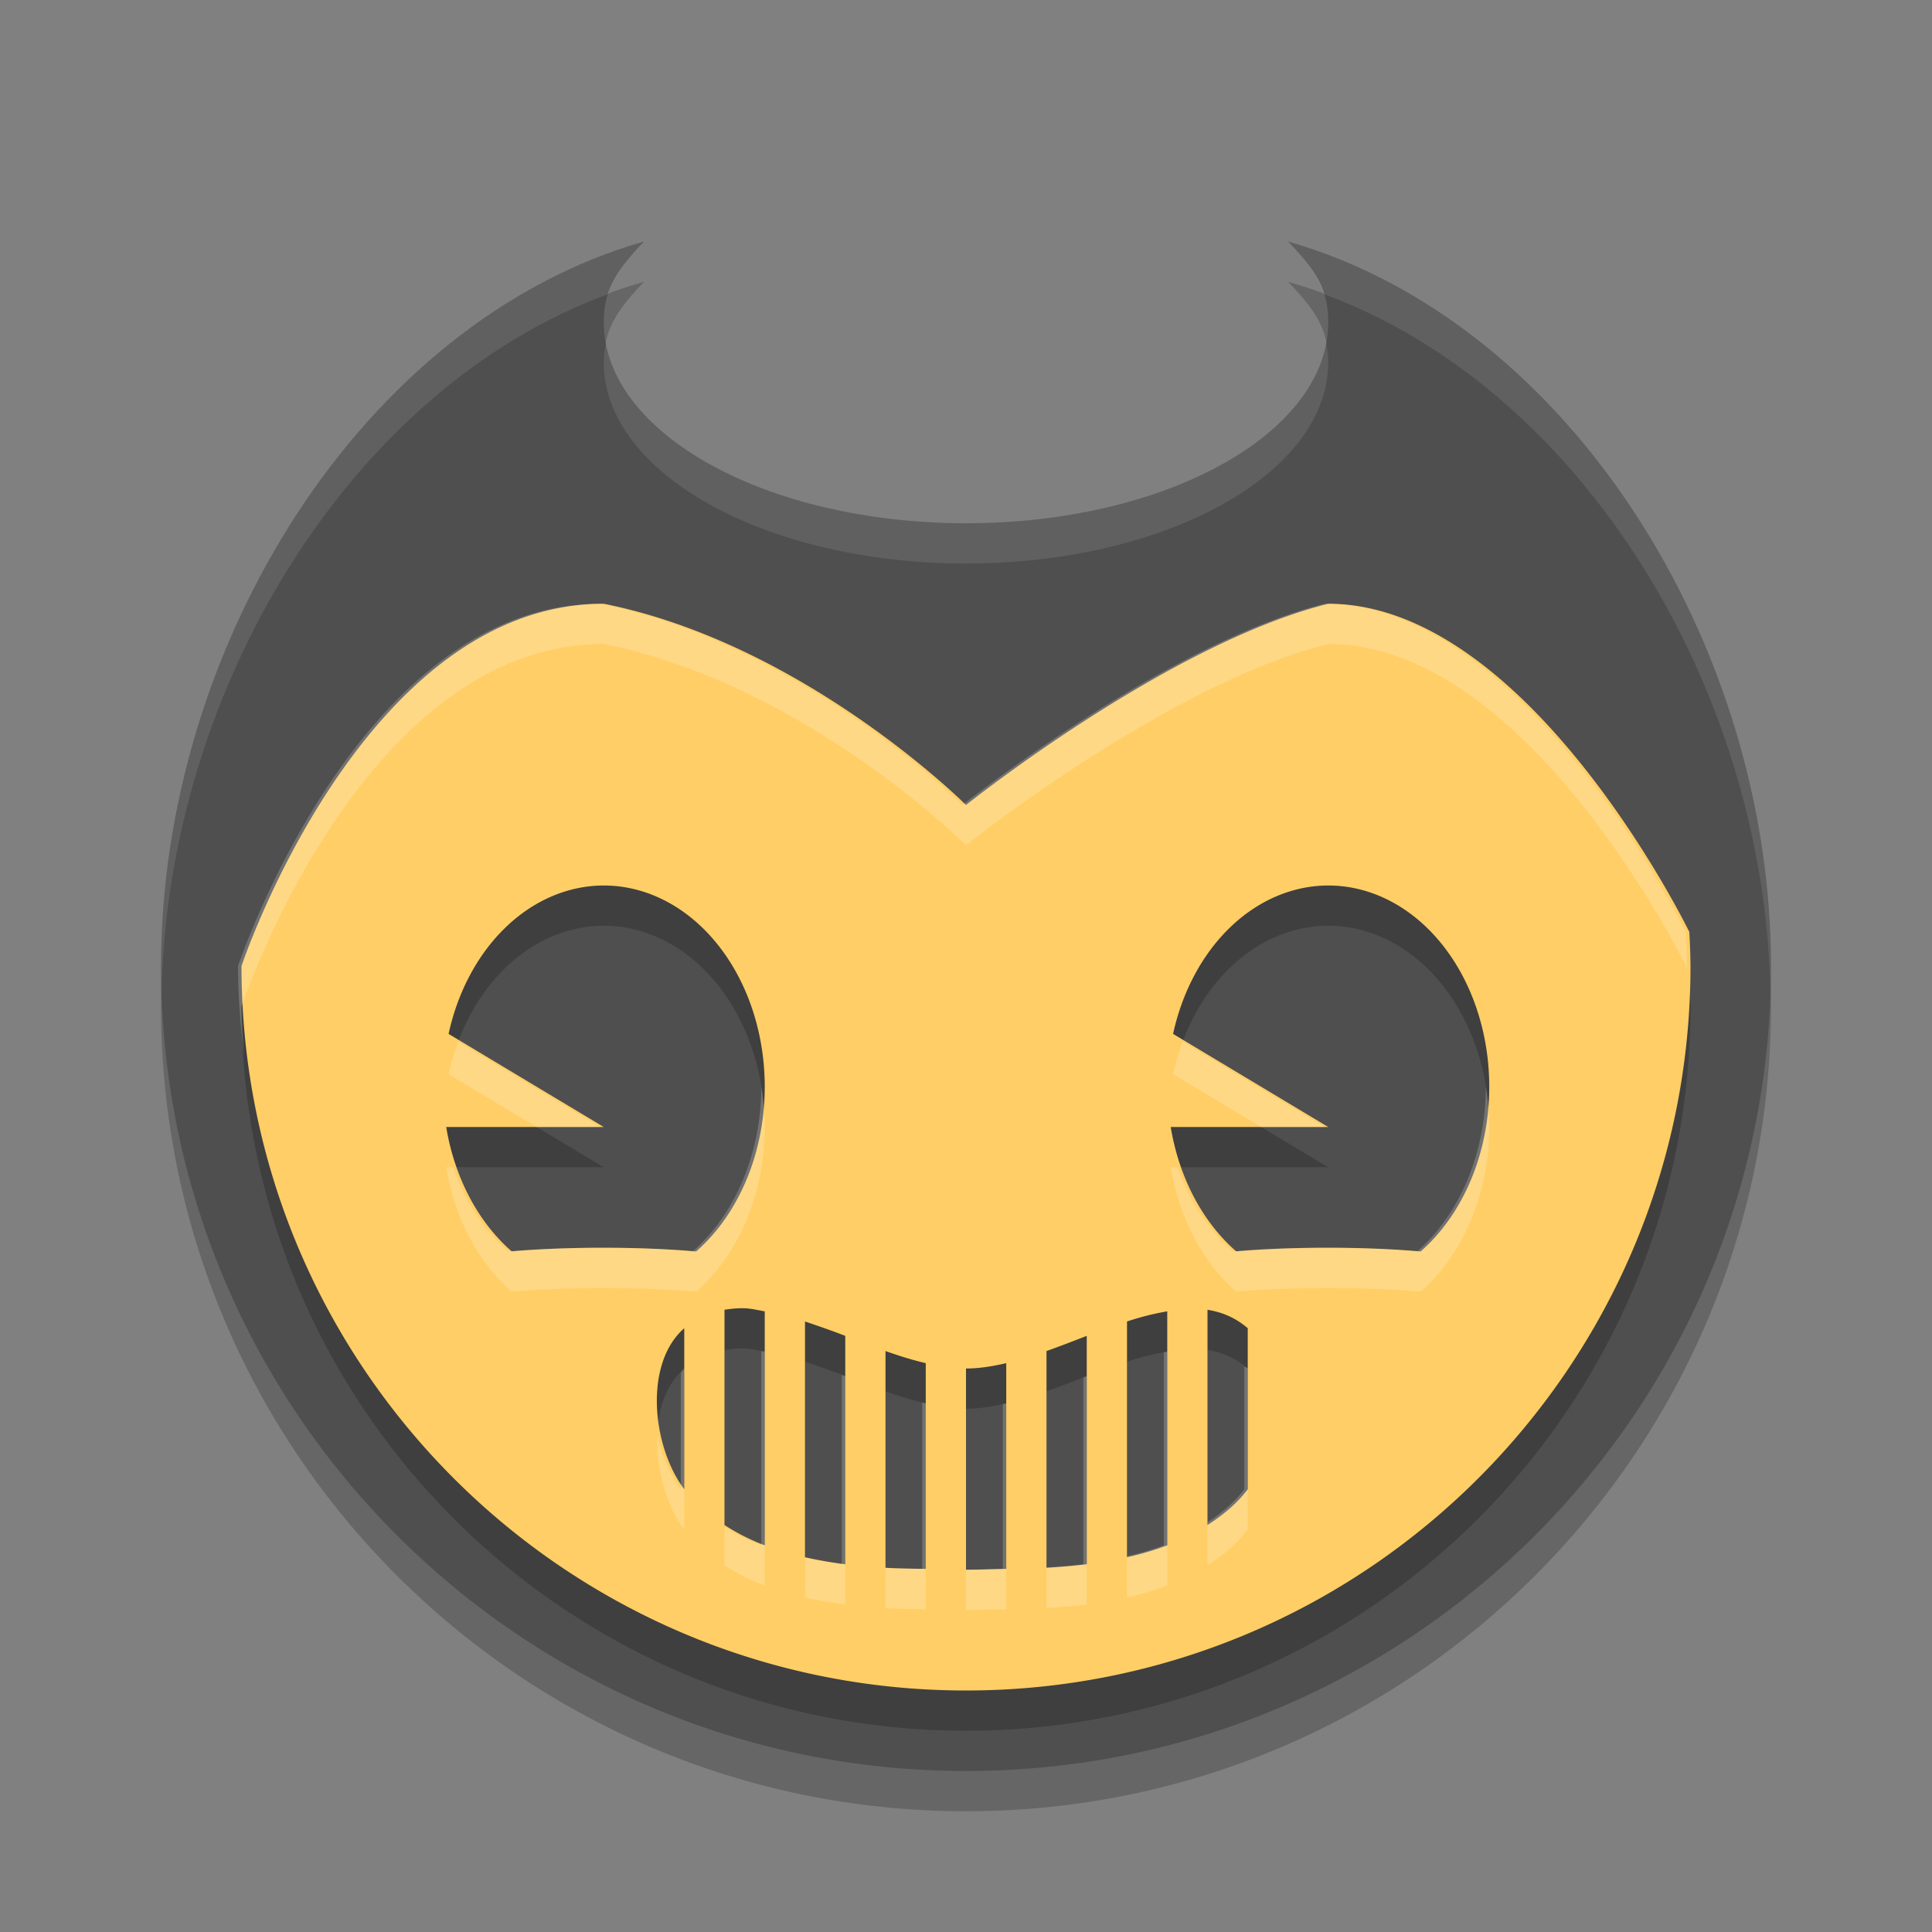 <svg xmlns="http://www.w3.org/2000/svg" width="48" height="48" version="1.1"><rect width="100%" height="100%" fill="#808080" stroke="none"/><defs>
<linearGradient id="ucPurpleBlue" x1="0%" y1="0%" x2="100%" y2="100%">
  <stop offset="0%" style="stop-color:#B794F4;stop-opacity:1"/>
  <stop offset="100%" style="stop-color:#4299E1;stop-opacity:1"/>
</linearGradient>
</defs>
 <path style="opacity:0.2" d="M 32,7 C 32.697,7.723 32.998,8.18 33,9 33,11.761 28.971,14 24,14 19.029,14 15,11.761 15,9 15.002,8.191 15.322,7.716 16,7 9,9 4.01,17.043 4,25 4,36.046 12.954,45 24,45 35.046,45 44,36.046 44,25 43.997,17.024 39,9 32,7 Z"/>
 <path style="fill:#4f4f4f" d="M 32,6 C 32.697,6.723 32.998,7.179 33,8 33,10.761 28.971,13 24,13 19.029,13 15,10.761 15,8 15.002,7.191 15.322,6.716 16,6 9,8 4.01,16.043 4,24 4,35.046 12.954,44 24,44 35.046,44 44,35.046 44,24 43.997,16.024 39,8 32,6 Z"/>
 <path style="opacity:0.2" d="M 15,16 C 9,16 6,25 6,25 6,34.941 14.059,43 24,43 33.941,43 42,34.941 42,25 41.997,24.718 41.987,24.436 41.971,24.154 41.971,24.154 38,16 33,16 29,17 24,21 24,21 24,21 20,17 15,16 Z M 15,23 A 4,5 0 0 1 19,28 4,5 0 0 1 17.295,32.092 4,0.5 0 0 0 15,32 4,0.5 0 0 0 12.713,32.09 4,5 0 0 1 11.086,29 H 15 L 11.145,26.687 A 4,5 0 0 1 15,23 Z M 33,23 A 4,5 0 0 1 37,28 4,5 0 0 1 35.295,32.092 4,0.5 0 0 0 33,32 4,0.5 0 0 0 30.713,32.09 4,5 0 0 1 29.086,29 H 33 L 29.145,26.687 A 4,5 0 0 1 33,23 Z M 18.514,33.504 C 18.671,33.51 18.837,33.552 19,33.58 V 39.393 C 18.641,39.259 18.309,39.089 18,38.889 V 33.541 C 18.167,33.514 18.337,33.497 18.514,33.504 Z M 30,33.541 C 30.359,33.599 30.696,33.736 31,34 V 38 C 30.725,38.365 30.377,38.645 30,38.889 Z M 29,33.58 V 39.393 C 28.68,39.512 28.347,39.613 28,39.689 V 33.832 C 28.343,33.717 28.675,33.636 29,33.58 Z M 20,33.832 C 20.328,33.942 20.663,34.059 21,34.189 V 39.863 C 20.66,39.821 20.327,39.762 20,39.689 Z M 17,34 V 38 C 16.197,36.936 15.993,34.874 17,34 Z M 27,34.189 V 39.863 C 26.668,39.904 26.334,39.931 26,39.951 V 34.566 C 26.335,34.448 26.666,34.319 27,34.189 Z M 22,34.566 C 22.336,34.686 22.67,34.79 23,34.867 V 39.979 C 22.665,39.972 22.342,39.972 22,39.951 Z M 25,34.867 V 39.979 C 24.665,39.985 24.317,40 24,40 V 35 C 24.325,35 24.66,34.946 25,34.867 Z"/>
 <path style="fill:#ffce66" d="M 15,15 C 9,15 6,24 6,24 6,33.941 14.059,42 24,42 33.941,42 42,33.941 42,24 41.997,23.718 41.987,23.436 41.971,23.154 41.971,23.154 38,15 33,15 29,16 24,20 24,20 24,20 20,16 15,15 Z M 15,22 A 4,5 0 0 1 19,27 4,5 0 0 1 17.295,31.092 4,0.5 0 0 0 15,31 4,0.5 0 0 0 12.713,31.09 4,5 0 0 1 11.086,28 H 15 L 11.145,25.687 A 4,5 0 0 1 15,22 Z M 33,22 A 4,5 0 0 1 37,27 4,5 0 0 1 35.295,31.092 4,0.5 0 0 0 33,31 4,0.5 0 0 0 30.713,31.09 4,5 0 0 1 29.086,28 H 33 L 29.145,25.687 A 4,5 0 0 1 33,22 Z M 18.514,32.504 C 18.671,32.51 18.837,32.552 19,32.58 V 38.393 C 18.641,38.259 18.309,38.089 18,37.889 V 32.541 C 18.167,32.514 18.337,32.497 18.514,32.504 Z M 30,32.541 C 30.359,32.599 30.696,32.736 31,33 V 37 C 30.725,37.365 30.377,37.645 30,37.889 Z M 29,32.58 V 38.393 C 28.68,38.512 28.347,38.613 28,38.689 V 32.832 C 28.343,32.717 28.675,32.636 29,32.58 Z M 20,32.832 C 20.328,32.942 20.663,33.059 21,33.189 V 38.863 C 20.66,38.821 20.327,38.762 20,38.689 Z M 17,33 V 37 C 16.197,35.936 15.993,33.874 17,33 Z M 27,33.189 V 38.863 C 26.668,38.904 26.334,38.931 26,38.951 V 33.566 C 26.335,33.448 26.666,33.319 27,33.189 Z M 22,33.566 C 22.336,33.686 22.67,33.79 23,33.867 V 38.979 C 22.665,38.972 22.342,38.972 22,38.951 Z M 25,33.867 V 38.979 C 24.665,38.985 24.317,39 24,39 V 34 C 24.325,34 24.66,33.946 25,33.867 Z"/>
 <path style="opacity:0.1;fill:#ffffff" d="M 16,6 C 9,8 4.01,16.043 4,24 4,24.206 4.01,24.409 4.016,24.613 4.176,17.124 8.697,9.661 15.117,7.303 15.261,6.862 15.542,6.483 16,6 Z M 32,6 C 32.473,6.491 32.75,6.864 32.889,7.307 39.306,9.666 43.831,17.111 43.984,24.613 43.991,24.409 44,24.206 44,24 43.997,16.024 39,8 32,6 Z M 32.949,8.523 C 32.478,11.039 28.652,13 24,13 19.354,13 15.532,11.044 15.053,8.533 15.024,8.68 15,8.829 15,9 15,11.761 19.029,14 24,14 28.971,14 33,11.761 33,9 33,8.824 32.978,8.672 32.949,8.523 Z"/>
 <path style="opacity:0.2;fill:#ffffff" d="M 14.914,15 C 8.914,15 5.914,24 5.914,24 5.914,24.742 5.973,25.468 6.061,26.186 6.035,25.792 6,25.4 6,25 6,25 9,16 15,16 20,17 24,21 24,21 24,21 29,17 33,16 37.895,16 41.75,23.718 41.912,24.047 41.912,24.031 41.914,24.016 41.914,24 41.911,23.718 41.901,23.436 41.885,23.154 41.885,23.154 37.914,15 32.914,15 28.914,16 23.914,20 23.914,20 23.914,20 19.914,16 14.914,15 Z M 11.385,25.883 A 4,5 0 0 0 11.145,26.687 L 13.332,28 H 14.914 Z M 29.385,25.883 A 4,5 0 0 0 29.145,26.687 L 31.332,28 H 32.914 Z M 18.914,27 A 4,5 0 0 1 17.209,31.092 4,0.5 0 0 0 14.914,31 4,0.5 0 0 0 12.627,31.09 4,5 0 0 1 11.26,29 H 11.086 A 4,5 0 0 0 12.713,32.09 4,0.5 0 0 1 15,32 4,0.5 0 0 1 17.295,32.092 4,5 0 0 0 19,28 4,5 0 0 0 18.914,27 Z M 36.914,27 A 4,5 0 0 1 35.209,31.092 4,0.5 0 0 0 32.914,31 4,0.5 0 0 0 30.627,31.09 4,5 0 0 1 29.26,29 H 29.086 A 4,5 0 0 0 30.713,32.09 4,0.5 0 0 1 33,32 4,0.5 0 0 1 35.295,32.092 4,5 0 0 0 37,28 4,5 0 0 0 36.914,27 Z M 18.914,33.566 V 38.393 C 18.587,38.271 18.286,38.115 18,37.938 V 38.889 C 18.309,39.089 18.641,39.259 19,39.393 V 33.58 C 18.971,33.575 18.943,33.572 18.914,33.566 Z M 29,33.58 C 28.972,33.585 28.942,33.596 28.914,33.602 V 38.393 C 28.621,38.502 28.315,38.59 28,38.664 V 39.689 C 28.347,39.613 28.68,39.512 29,39.393 Z M 30.914,33.945 V 37 C 30.661,37.336 30.342,37.594 30,37.824 V 38.889 C 30.377,38.645 30.725,38.365 31,38 V 34 C 30.973,33.976 30.942,33.967 30.914,33.945 Z M 17,34 C 16.966,34.029 16.945,34.07 16.914,34.102 V 37 C 16.641,36.638 16.444,36.156 16.334,35.648 16.298,36.489 16.548,37.401 17,38 Z M 20.914,34.158 V 38.863 C 20.603,38.825 20.3,38.769 20,38.705 V 39.689 C 20.327,39.762 20.66,39.821 21,39.863 V 34.189 C 20.971,34.178 20.943,34.169 20.914,34.158 Z M 27,34.189 C 26.971,34.201 26.943,34.212 26.914,34.223 V 38.863 C 26.611,38.901 26.305,38.924 26,38.943 V 39.951 C 26.334,39.931 26.668,39.904 27,39.863 Z M 22.914,34.842 V 38.979 C 22.608,38.973 22.31,38.969 22,38.953 V 39.951 C 22.342,39.972 22.665,39.972 23,39.979 V 34.867 C 22.972,34.861 22.942,34.849 22.914,34.842 Z M 25,34.867 C 24.971,34.874 24.943,34.876 24.914,34.883 V 38.979 C 24.607,38.984 24.294,38.996 24,38.998 V 40 C 24.317,40 24.665,39.985 25,39.979 Z"/>
</svg>
